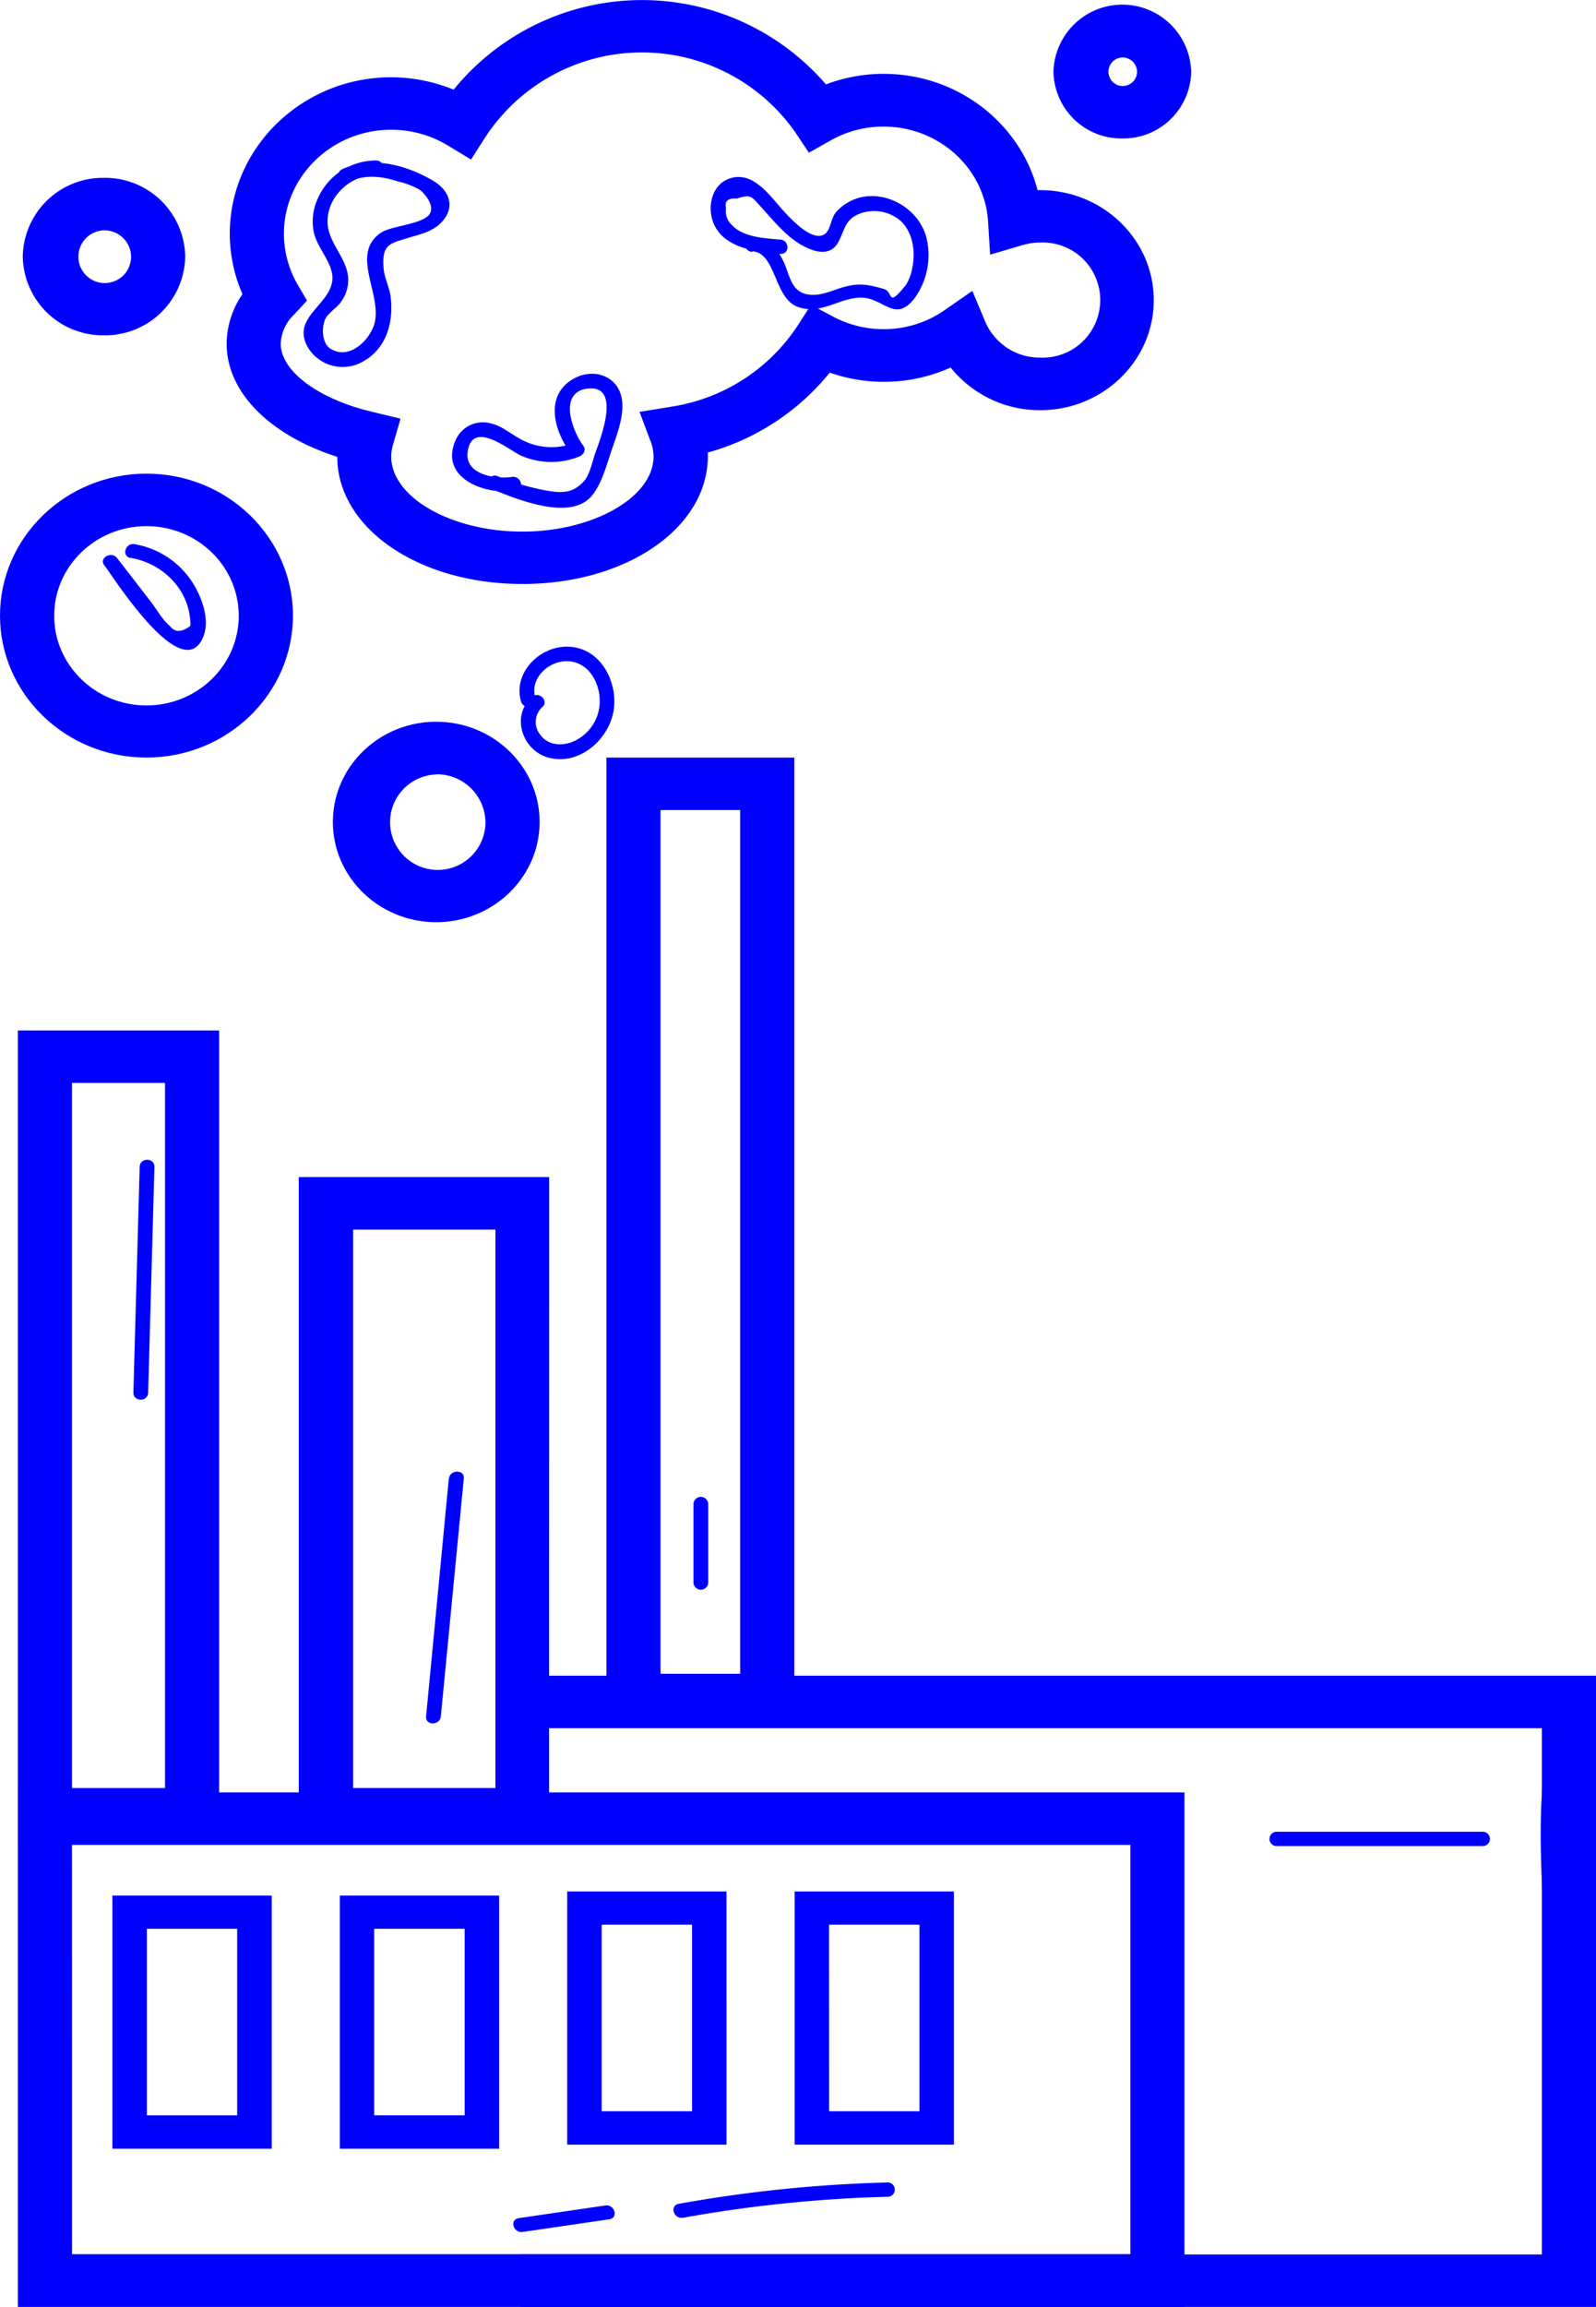 <svg xmlns="http://www.w3.org/2000/svg" viewBox="0 0 302.82 437.38"><defs><style>.cls-1{fill:blue;}.cls-2{fill:none;stroke:blue;stroke-miterlimit:10;stroke-width:7px;}</style></defs><title>factory</title><g id="Layer_2" data-name="Layer 2"><g id="Layer_1-2" data-name="Layer 1"><path class="cls-1" d="M224.74,437.38H3.39V339.83H224.74Zm-211.07-10h200.8V349.78H13.66Z"/><path class="cls-2" d="M98.62,316.18"/><polygon class="cls-1" points="302.82 437.38 98.62 437.38 98.62 427.43 292.55 427.43 292.55 327.65 98.62 327.65 98.62 317.7 302.82 317.7 302.82 437.38"/><path class="cls-1" d="M41.58,349H3.39V195.37H41.58ZM13.66,339H31.31V205.32H13.66Z"/><path class="cls-1" d="M104.18,349H56.69V223.17h47.5ZM67,339h27V233.12H67Z"/><path class="cls-1" d="M150.71,327.34H115.06V143.63h35.65Zm-25.38-10h15.11V153.58H125.33Z"/><path class="cls-1" d="M27.79,143.63C12.46,143.63,0,131.56,0,116.72S12.46,89.8,27.79,89.8s27.79,12.07,27.79,26.92S43.11,143.63,27.79,143.63Zm0-43.88c-9.66,0-17.51,7.61-17.51,17s7.86,17,17.51,17,17.51-7.61,17.51-17S37.44,99.75,27.79,99.75Z"/><path class="cls-1" d="M99.13,110.72C79.46,110.72,64,100.14,64,86.62c-12.9-4.15-21-12.28-21-21.46a16.81,16.81,0,0,1,3-9.39A28.92,28.92,0,0,1,43.6,44.31C43.6,28,57.34,14.65,74.22,14.65A31.41,31.41,0,0,1,86.07,17a46.09,46.09,0,0,1,70.64-1,31,31,0,0,1,10.94-2c14,0,25.92,9.33,29.22,22.05h.5c11.87,0,21.54,9.36,21.54,20.86s-9.66,20.86-21.54,20.86a21.7,21.7,0,0,1-17-8.09,30.76,30.76,0,0,1-12.69,2.71,31.12,31.12,0,0,1-10.25-1.74,45.31,45.31,0,0,1-23.13,15.15q0,.36,0,.73C134.28,100.1,118.84,110.72,99.13,110.72ZM74.22,24.6C63,24.6,53.87,33.44,53.87,44.31a19.23,19.23,0,0,0,2.58,9.61L58.25,57l-2.46,2.65a8.15,8.15,0,0,0-2.53,5.48c0,5.26,7.23,10.61,17.57,13L76,79.38l-1.45,5a7.83,7.83,0,0,0-.32,2.19c0,7.71,11.39,14.22,24.87,14.22S124,94.26,124,86.55a8,8,0,0,0-.53-2.81l-2.13-5.65,6.12-1A35,35,0,0,0,151.3,61.8l2.58-4,4.23,2.25a20.39,20.39,0,0,0,9.54,2.36,20.16,20.16,0,0,0,11.55-3.59l5.29-3.67L186.94,61a11.23,11.23,0,0,0,10.43,6.8,10.92,10.92,0,1,0,0-21.82,11.61,11.61,0,0,0-3.28.47l-6.23,1.83L187.47,42C186.84,31.9,178.13,24,167.65,24a20.34,20.34,0,0,0-10,2.6l-4.17,2.35L150.84,25a35.52,35.52,0,0,0-58.75,1l-2.72,4.25L85,27.6A20.76,20.76,0,0,0,74.22,24.6Z"/><path class="cls-1" d="M212.95,26.25a12.88,12.88,0,0,1-13.07-12.66,13.07,13.07,0,0,1,26.13,0A12.88,12.88,0,0,1,212.95,26.25Zm0-15.36a2.71,2.71,0,1,0,2.79,2.71A2.76,2.76,0,0,0,212.95,10.89Z"/><path class="cls-1" d="M19.73,63.57A15.19,15.19,0,0,1,4.32,48.65,15.19,15.19,0,0,1,19.73,33.72,15.19,15.19,0,0,1,35.14,48.65,15.19,15.19,0,0,1,19.73,63.57Zm0-19.9a5,5,0,1,0,5.14,5A5.06,5.06,0,0,0,19.73,43.67Z"/><path class="cls-1" d="M82.77,174.84c-10.81,0-19.61-8.52-19.61-19s8.8-19,19.61-19,19.61,8.52,19.61,19S93.58,174.84,82.77,174.84Zm0-28a9.05,9.05,0,1,0,9.34,9A9.21,9.21,0,0,0,82.77,146.8Z"/><path class="cls-1" d="M26.5,221.2l-1.19,42.86c0,1.75,2.75,1.75,2.8,0L29.3,221.2c0-1.75-2.75-1.75-2.8,0Z"/><path class="cls-1" d="M85.16,280.31l-4.32,45.13c-.17,1.74,2.64,1.73,2.8,0L88,280.31c.17-1.74-2.64-1.73-2.8,0Z"/><path class="cls-1" d="M24.78,105.76c5.79,1,10.57,5.48,11.25,11.26a7.6,7.6,0,0,1,.09,1.65q-2.52,1.88-3.9,0c-1.38-1.11-2.52-3.19-3.6-4.59l-6.41-8.28c-1.07-1.38-3.5,0-2.42,1.37,1.73,2.23,14.78,23,18.75,13.63,1.5-3.55-.57-8.53-2.72-11.37a16.31,16.31,0,0,0-10.3-6.26c-1.76-.3-2.52,2.31-.74,2.62Z"/><path class="cls-1" d="M71.48,30.43a12.06,12.06,0,0,0-11.16,7.15,10.43,10.43,0,0,0-.84,6.14c.52,2.87,2.72,5,3.43,7.71,1.57,6-8.46,8.29-4.27,14.78a7.71,7.71,0,0,0,10.3,2.29c4.36-2.4,5.73-7.4,5.21-11.94C74,54.69,73,52.89,72.8,51.07c-.47-4.84,1.27-4.91,4.5-5.92,2.29-.72,4.64-1.14,6.38-2.92,2.82-2.87,1.67-6.13-1.57-8-5.06-3-11.67-4.69-17.18-2.15-1.63.75-.21,3.09,1.41,2.34,3-1.4,6.19-1,9.24,0A14.8,14.8,0,0,1,79.67,36c1,.76,2.6,2.81,2,4.27-.85,2.22-7.19,2.47-9.23,3.76-6.41,4.05.56,12.24-1.57,17.85-1.14,3-4.8,6.4-8.22,4.2C61,65,60.9,61.59,62,60a15.31,15.31,0,0,1,1.76-1.72A7,7,0,0,0,66,52.14c-.54-3.61-3.82-6.36-3.86-10.08-.05-4.89,4.45-8.95,9.35-8.92a1.36,1.36,0,0,0,0-2.71Z"/><path class="cls-1" d="M142.78,47.65c4.44.3,4.06,8.7,8.43,10.47s8-1.7,12.16-1.69c4.29,0,6.4,4.87,10.11.18a13.9,13.9,0,0,0,2.31-11.48c-1.77-7.11-11.49-11-17.08-5-1,1.05-1.13,3.27-2,4.06-2.55,2.39-7.83-3.93-9.29-5.63-2.22-2.59-5.21-6.16-9.18-4.65-3.32,1.27-4.08,5.56-2.83,8.47,2,4.71,8.07,5.38,12.65,5.75,1.8.14,1.79-2.57,0-2.71-3-.24-7.21-.45-9.3-2.87a3.5,3.5,0,0,1-1-3.09q-.5-2,2.11-1.82c2.63-.9,2.78-.31,4.41,1.47,2.83,3.08,5.79,7,10.09,8.36,2,.61,3.74.26,4.73-1.64,1.27-2.43,1.24-4.37,4.3-5.42a7.77,7.77,0,0,1,7.36,1.36c2.45,2.15,3,6,2.33,9a8.69,8.69,0,0,1-1.18,3.22c-3.68,4.6-2.31,1.32-4.23.79-2.87-.79-4.44-1.2-7.51-.38-1.84.49-3.74,1.45-5.68,1.5-4.34.1-4.49-3.36-5.77-6.19-1.19-2.62-2.93-4.46-6-4.66-1.8-.12-1.79,2.59,0,2.71Z"/><path class="cls-1" d="M93.63,92.86c4.57,1.83,14.3,5.83,18.43,1.39,2-2.19,2.93-5.75,3.84-8.46,1-3,2.61-6.84,2.09-10.11-.73-4.58-5.69-6.1-9.53-3.66-5.2,3.3-3.18,9.89-.19,13.91l.84-2A12.12,12.12,0,0,1,98.33,83c-1.65-.92-3.18-2.24-5.08-2.69a5.65,5.65,0,0,0-6.8,3.13c-3.2,7.24,5.64,10.5,11.42,9.6,1.78-.27,1-2.89-.74-2.62-3.08.48-8.9-.42-8.41-4.62.75-6.44,7.9-.45,10,.52a14.22,14.22,0,0,0,11.15.25c.76-.28,1.42-1.22.84-2-2-2.63-5-10.23.82-10.9,6.57-.75,2.19,10,1.43,12.19-.54,1.55-1.05,4.11-2.1,5.29-2.19,2.49-4.38,2.36-7.39,1.82a46.33,46.33,0,0,1-9.09-2.7c-1.66-.67-2.39,2-.74,2.62Z"/><path class="cls-1" d="M100.91,132.2c-4,3.46-1.85,10.07,3.12,11.43,5.94,1.62,11.58-3.53,12.41-9,.79-5.16-2.27-11.53-8.21-12-5.7-.45-11,4.93-9.36,10.4.52,1.67,3.22,1,2.7-.72-1.14-3.7,2.66-7.28,6.47-6.93s5.73,4.18,5.75,7.47a8.34,8.34,0,0,1-5.54,7.94c-2.09.67-4.4.36-5.72-1.46a3.81,3.81,0,0,1,.37-5.27c1.34-1.17-.65-3.09-2-1.92Z"/><path class="cls-1" d="M51.56,407.39H21.33v-48H51.56Zm-23.69-6.33H45V365.68H27.87Z"/><path class="cls-1" d="M94.7,407.39H64.48v-48H94.7ZM71,401.05H88.16V365.68H71Z"/><path class="cls-1" d="M137.85,406.61H107.62v-48h30.22Zm-23.69-6.33h17.15V364.91H114.16Z"/><path class="cls-1" d="M181,406.61H150.77v-48H181Zm-23.69-6.33h17.15V364.91H157.3Z"/><path class="cls-1" d="M299,335.66a2.86,2.86,0,0,0-3.48-2.12c-2.27.48-2.67,2.74-2.83,4.64-.85,10.28,0,21,.5,31.28.09,1.74,2.89,1.75,2.8,0-.28-5.5-.48-11-.56-16.51q-.05-3.91,0-7.82,0-1.74,0-3.48,0-1.3,0-2.61a3.61,3.61,0,0,1,.82-2.67c.48,1.68,3.18,1,2.7-.72Z"/><path class="cls-1" d="M242.11,350h39.34a1.36,1.36,0,0,0,0-2.71H242.11a1.36,1.36,0,0,0,0,2.71Z"/><path class="cls-1" d="M129.53,420.49a255.42,255.42,0,0,1,39-4,1.36,1.36,0,0,0,0-2.71,260.36,260.36,0,0,0-39.74,4.05c-1.77.32-1,2.93.74,2.62Z"/><path class="cls-1" d="M99.14,423.17l16.48-2.41c1.78-.26,1-2.87-.74-2.62L98.4,420.55c-1.78.26-1,2.87.74,2.62Z"/><path class="cls-1" d="M134.38,289.53v-4.33a1.4,1.4,0,0,0-2.8,0V300a1.4,1.4,0,0,0,2.8,0V285.21a1.4,1.4,0,0,0-2.8,0v4.33a1.4,1.4,0,0,0,2.8,0Z"/></g></g></svg>